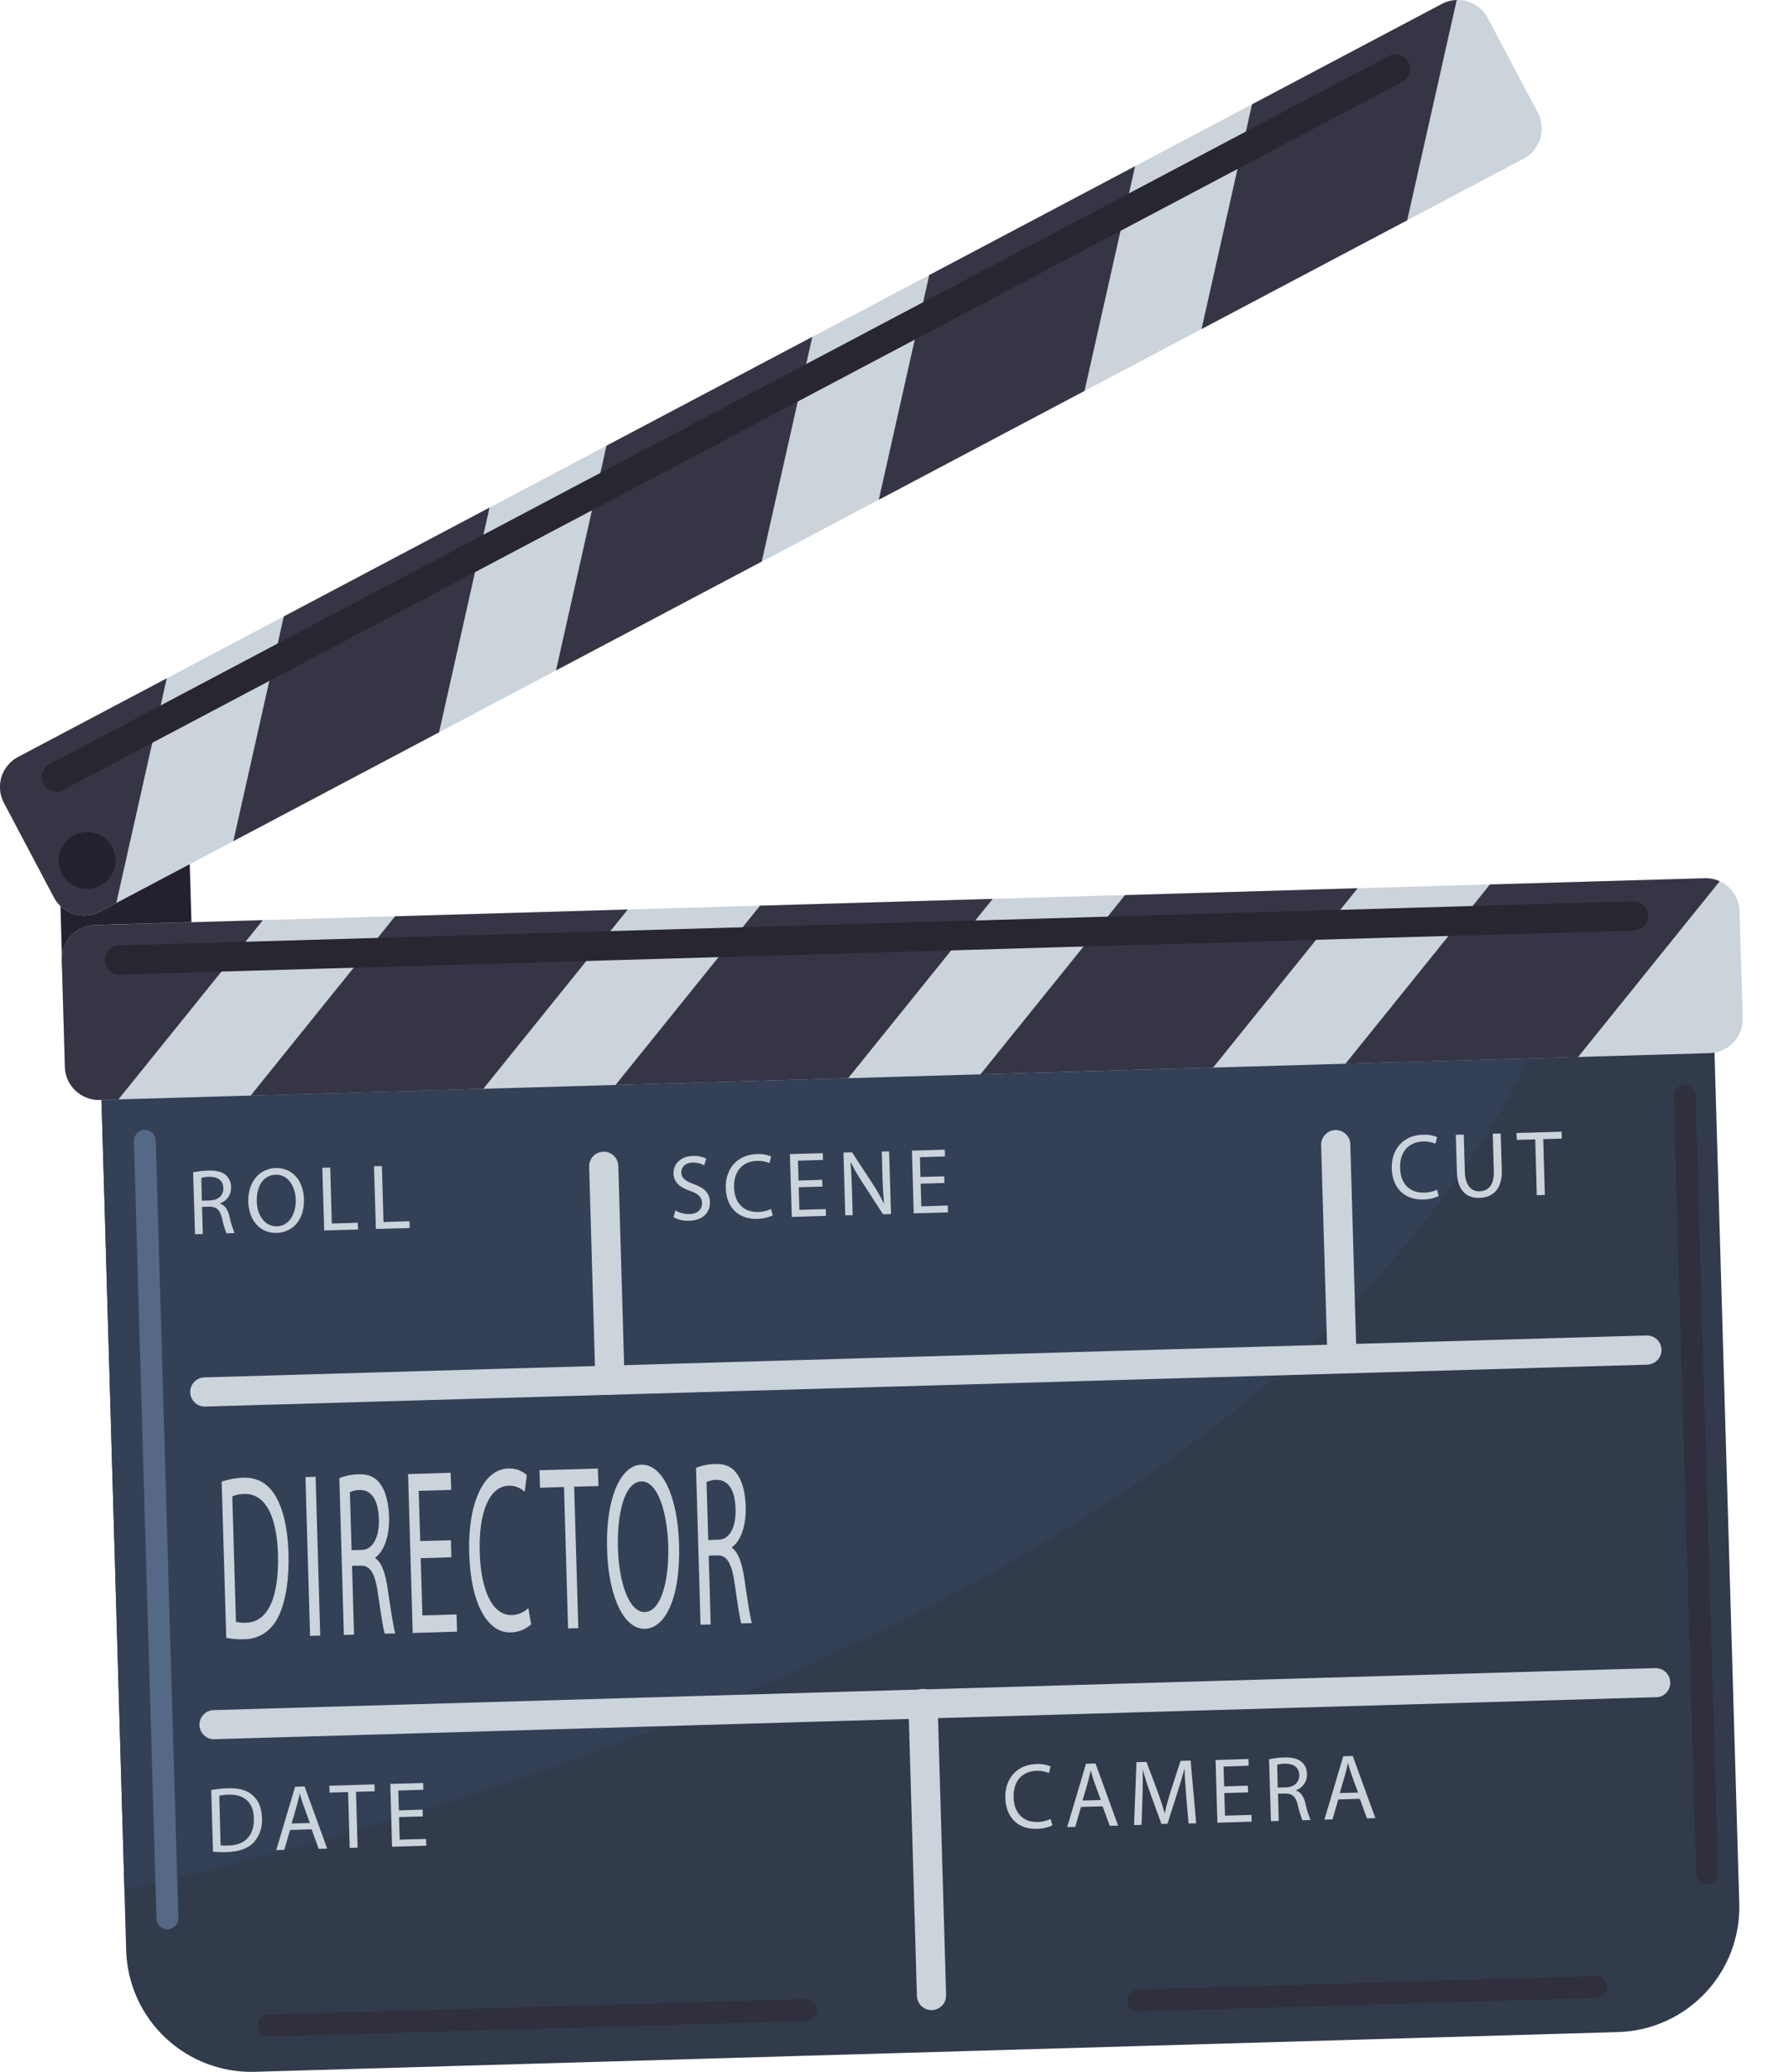 <svg width="19" height="22" viewBox="0 0 19 22" fill="none" xmlns="http://www.w3.org/2000/svg">
<g clip-path="url(#clip0_1232_6129)">
<path d="M2.013 9.104L0.628 9.144L0.664 10.374L2.049 10.334L2.013 9.104Z" fill="#23202F"/>
<path d="M18.178 10.115L18.472 20.214C18.482 20.565 18.353 20.906 18.111 21.162C17.87 21.418 17.537 21.568 17.186 21.578L2.706 22C2.354 22.01 2.013 21.88 1.757 21.639C1.501 21.398 1.351 21.065 1.34 20.713L1.047 10.615L18.178 10.115Z" fill="#323B4B"/>
<path d="M16.681 10.159C14.672 16.173 6.197 18.951 1.322 20.072L1.047 10.613L16.681 10.159Z" fill="#334055"/>
<path d="M18.475 9.676L18.508 10.811C18.511 10.907 18.476 11 18.41 11.07C18.344 11.139 18.253 11.18 18.158 11.183L1.061 11.68C1.013 11.681 0.966 11.674 0.922 11.657C0.877 11.64 0.837 11.614 0.802 11.582C0.768 11.549 0.74 11.51 0.72 11.467C0.701 11.423 0.69 11.377 0.689 11.329L0.656 10.194C0.655 10.147 0.663 10.099 0.679 10.055C0.696 10.011 0.722 9.97 0.754 9.936C0.787 9.901 0.826 9.873 0.869 9.854C0.913 9.835 0.959 9.824 1.007 9.822L18.104 9.325C18.159 9.324 18.214 9.335 18.264 9.358C18.326 9.386 18.378 9.431 18.415 9.487C18.453 9.543 18.473 9.609 18.475 9.676Z" fill="#CBD3DB"/>
<path d="M2.792 9.771L1.257 11.675L1.061 11.68C1.013 11.682 0.966 11.674 0.922 11.657C0.877 11.64 0.837 11.614 0.802 11.582C0.768 11.549 0.74 11.51 0.72 11.467C0.701 11.424 0.69 11.377 0.689 11.329L0.656 10.194C0.655 10.147 0.663 10.1 0.679 10.055C0.696 10.011 0.722 9.97 0.754 9.936C0.787 9.901 0.826 9.874 0.869 9.854C0.913 9.835 0.959 9.824 1.007 9.823L2.792 9.771Z" fill="#363545"/>
<path d="M6.667 9.658L5.133 11.562L2.662 11.634L4.196 9.73L6.667 9.658Z" fill="#363545"/>
<path d="M10.543 9.545L9.008 11.449L6.537 11.521L8.072 9.617L10.543 9.545Z" fill="#363545"/>
<path d="M14.419 9.432L12.884 11.336L10.413 11.408L11.948 9.505L14.419 9.432Z" fill="#363545"/>
<path d="M18.264 9.358L16.76 11.224L14.289 11.296L15.824 9.392L18.104 9.326C18.159 9.324 18.214 9.335 18.264 9.358Z" fill="#363545"/>
<g style="mix-blend-mode:screen">
<path d="M17.357 9.881L1.28 10.348C1.259 10.35 1.239 10.347 1.219 10.34C1.199 10.333 1.181 10.322 1.166 10.308C1.151 10.294 1.138 10.277 1.13 10.258C1.121 10.239 1.116 10.219 1.116 10.198C1.115 10.177 1.119 10.157 1.126 10.137C1.134 10.118 1.145 10.1 1.16 10.085C1.174 10.071 1.192 10.059 1.211 10.051C1.23 10.043 1.25 10.039 1.271 10.039L17.348 9.571C17.388 9.571 17.427 9.587 17.455 9.615C17.484 9.643 17.501 9.681 17.502 9.722C17.503 9.762 17.489 9.801 17.462 9.831C17.434 9.86 17.397 9.878 17.357 9.881Z" fill="#272631"/>
</g>
<path d="M15.801 0.192L16.332 1.196C16.354 1.238 16.368 1.284 16.372 1.331C16.377 1.379 16.372 1.426 16.358 1.472C16.344 1.517 16.321 1.559 16.291 1.596C16.261 1.632 16.224 1.663 16.182 1.685L1.061 9.681C1.019 9.703 0.974 9.717 0.926 9.721C0.879 9.725 0.831 9.72 0.786 9.706C0.741 9.692 0.698 9.67 0.662 9.639C0.625 9.609 0.595 9.572 0.573 9.53L0.042 8.526C0.019 8.484 0.006 8.438 0.001 8.391C-0.003 8.344 0.002 8.296 0.015 8.251C0.029 8.205 0.052 8.163 0.083 8.127C0.113 8.09 0.15 8.06 0.192 8.038L15.312 0.042C15.361 0.016 15.415 0.002 15.47 0C15.538 -0.002 15.605 0.015 15.663 0.049C15.722 0.083 15.77 0.133 15.801 0.192Z" fill="#CBD3DB"/>
<path d="M1.771 7.203L1.235 9.589L1.061 9.681C1.019 9.703 0.974 9.717 0.926 9.721C0.879 9.725 0.831 9.721 0.786 9.707C0.741 9.692 0.698 9.67 0.662 9.639C0.625 9.609 0.595 9.572 0.573 9.53L0.042 8.526C0.019 8.484 0.006 8.438 0.001 8.391C-0.003 8.344 0.002 8.296 0.015 8.251C0.029 8.205 0.052 8.163 0.083 8.127C0.113 8.09 0.15 8.06 0.192 8.038L1.771 7.203Z" fill="#363545"/>
<path d="M5.199 5.39L4.663 7.776L2.478 8.932L3.014 6.546L5.199 5.39Z" fill="#363545"/>
<path d="M8.627 3.577L8.09 5.963L5.905 7.119L6.441 4.733L8.627 3.577Z" fill="#363545"/>
<path d="M12.055 1.765L11.518 4.151L9.333 5.307L9.869 2.921L12.055 1.765Z" fill="#363545"/>
<path d="M15.471 0L14.945 2.339L12.761 3.494L13.297 1.108L15.313 0.042C15.362 0.016 15.416 0.002 15.471 0Z" fill="#363545"/>
<g style="mix-blend-mode:screen">
<path d="M0.602 8.407C0.567 8.408 0.533 8.397 0.505 8.377C0.477 8.356 0.457 8.326 0.448 8.292C0.439 8.258 0.442 8.222 0.456 8.19C0.47 8.158 0.494 8.132 0.525 8.115L14.743 0.598C14.761 0.588 14.781 0.581 14.802 0.579C14.822 0.577 14.843 0.578 14.863 0.584C14.883 0.59 14.902 0.6 14.918 0.613C14.934 0.626 14.947 0.642 14.957 0.66C14.967 0.679 14.973 0.699 14.974 0.72C14.976 0.74 14.974 0.761 14.967 0.781C14.961 0.801 14.95 0.819 14.937 0.835C14.923 0.85 14.906 0.863 14.888 0.872L0.671 8.388C0.65 8.4 0.626 8.406 0.602 8.407Z" fill="#272631"/>
</g>
<path d="M1.227 9.141C1.226 9.201 1.207 9.259 1.174 9.308C1.14 9.357 1.092 9.395 1.037 9.418C0.981 9.44 0.921 9.445 0.862 9.432C0.804 9.42 0.75 9.39 0.709 9.348C0.667 9.305 0.639 9.251 0.628 9.192C0.618 9.133 0.625 9.073 0.648 9.018C0.672 8.963 0.711 8.917 0.761 8.884C0.812 8.852 0.87 8.835 0.93 8.836C1.01 8.837 1.086 8.87 1.141 8.927C1.197 8.985 1.228 9.061 1.227 9.141Z" fill="#23202F"/>
<path d="M17.491 14.491L2.179 14.936C2.138 14.937 2.098 14.922 2.069 14.894C2.039 14.865 2.021 14.826 2.02 14.785C2.019 14.744 2.034 14.704 2.062 14.675C2.091 14.645 2.129 14.627 2.171 14.626L17.482 14.181C17.502 14.18 17.523 14.183 17.543 14.19C17.562 14.197 17.58 14.207 17.596 14.221C17.611 14.235 17.623 14.252 17.632 14.271C17.641 14.29 17.645 14.31 17.646 14.331C17.646 14.352 17.643 14.373 17.635 14.392C17.628 14.411 17.616 14.429 17.602 14.444C17.587 14.459 17.57 14.47 17.551 14.478C17.532 14.486 17.511 14.491 17.491 14.491Z" fill="#CBD3DB"/>
<path d="M6.482 14.81C6.441 14.811 6.401 14.796 6.372 14.768C6.342 14.739 6.324 14.701 6.323 14.659L6.257 12.389C6.256 12.348 6.271 12.308 6.299 12.278C6.327 12.248 6.366 12.231 6.407 12.23C6.448 12.228 6.488 12.244 6.518 12.272C6.548 12.3 6.566 12.339 6.567 12.38L6.633 14.65C6.634 14.691 6.619 14.731 6.591 14.761C6.562 14.791 6.523 14.809 6.482 14.81Z" fill="#CBD3DB"/>
<path d="M14.257 14.585C14.236 14.585 14.216 14.582 14.197 14.575C14.178 14.567 14.161 14.556 14.146 14.543C14.131 14.528 14.119 14.512 14.111 14.493C14.103 14.475 14.098 14.455 14.098 14.434L14.031 12.164C14.03 12.143 14.033 12.123 14.04 12.103C14.047 12.083 14.058 12.065 14.072 12.05C14.086 12.035 14.103 12.022 14.122 12.014C14.14 12.005 14.161 12 14.182 12C14.202 11.999 14.223 12.003 14.242 12.01C14.262 12.018 14.279 12.029 14.294 12.043C14.309 12.058 14.321 12.075 14.329 12.094C14.337 12.114 14.341 12.134 14.341 12.155L14.407 14.425C14.408 14.466 14.393 14.506 14.365 14.536C14.337 14.566 14.298 14.583 14.257 14.585Z" fill="#CBD3DB"/>
<path d="M17.594 18.022L2.282 18.468C2.262 18.47 2.241 18.467 2.221 18.46C2.202 18.453 2.184 18.442 2.169 18.428C2.153 18.414 2.141 18.397 2.132 18.378C2.124 18.36 2.119 18.339 2.118 18.318C2.118 18.298 2.121 18.277 2.129 18.258C2.136 18.238 2.148 18.221 2.162 18.206C2.176 18.191 2.194 18.179 2.213 18.171C2.232 18.163 2.253 18.159 2.273 18.159L17.584 17.713C17.625 17.714 17.663 17.729 17.692 17.757C17.721 17.785 17.738 17.824 17.739 17.864C17.74 17.904 17.726 17.943 17.699 17.973C17.671 18.003 17.634 18.021 17.594 18.023V18.022Z" fill="#CBD3DB"/>
<path d="M2.051 12.449C2.104 12.438 2.158 12.431 2.211 12.43C2.301 12.428 2.359 12.443 2.4 12.479C2.417 12.495 2.431 12.514 2.44 12.536C2.45 12.558 2.454 12.581 2.454 12.604C2.456 12.642 2.446 12.679 2.425 12.711C2.404 12.742 2.373 12.765 2.337 12.778V12.781C2.388 12.797 2.419 12.844 2.436 12.912C2.449 12.975 2.468 13.035 2.491 13.094L2.406 13.097C2.385 13.046 2.369 12.993 2.358 12.938C2.336 12.847 2.301 12.814 2.224 12.813L2.146 12.815L2.154 13.104L2.071 13.106L2.051 12.449ZM2.144 12.75L2.229 12.747C2.319 12.745 2.374 12.693 2.372 12.616C2.37 12.531 2.308 12.495 2.22 12.496C2.192 12.496 2.164 12.5 2.138 12.507L2.144 12.75Z" fill="#CBD3DB"/>
<path d="M3.228 12.732C3.235 12.961 3.103 13.087 2.938 13.092C2.767 13.097 2.643 12.964 2.637 12.762C2.631 12.551 2.755 12.409 2.928 12.403C3.101 12.398 3.223 12.534 3.228 12.732ZM2.727 12.758C2.731 12.9 2.809 13.025 2.941 13.022C3.072 13.018 3.144 12.89 3.141 12.739C3.137 12.606 3.066 12.47 2.927 12.474C2.787 12.478 2.723 12.611 2.727 12.758Z" fill="#CBD3DB"/>
<path d="M3.423 12.4L3.507 12.398L3.524 12.992L3.8 12.984L3.803 13.056L3.443 13.066L3.423 12.4Z" fill="#CBD3DB"/>
<path d="M3.972 12.384L4.056 12.382L4.073 12.976L4.349 12.968L4.351 13.04L3.992 13.05L3.972 12.384Z" fill="#CBD3DB"/>
<path d="M2.354 15.733C2.428 15.708 2.505 15.694 2.583 15.691C2.739 15.687 2.851 15.756 2.929 15.891C3.006 16.026 3.056 16.221 3.064 16.494C3.072 16.766 3.036 16.995 2.963 17.153C2.89 17.311 2.763 17.402 2.599 17.407C2.533 17.409 2.467 17.404 2.403 17.392L2.354 15.733ZM2.506 17.222C2.542 17.23 2.579 17.234 2.616 17.231C2.847 17.224 2.965 16.96 2.952 16.505C2.941 16.107 2.822 15.857 2.593 15.864C2.55 15.864 2.507 15.873 2.467 15.89L2.506 17.222Z" fill="#CBD3DB"/>
<path d="M3.352 15.681L3.401 17.368L3.293 17.371L3.244 15.685L3.352 15.681Z" fill="#CBD3DB"/>
<path d="M3.604 15.696C3.669 15.67 3.739 15.656 3.81 15.655C3.925 15.652 4.002 15.692 4.057 15.785C4.101 15.859 4.128 15.974 4.132 16.104C4.138 16.327 4.073 16.475 3.987 16.539V16.547C4.053 16.59 4.095 16.709 4.119 16.883C4.154 17.118 4.178 17.28 4.198 17.345L4.086 17.348C4.071 17.3 4.048 17.156 4.018 16.948C3.987 16.715 3.939 16.629 3.841 16.625L3.739 16.627L3.76 17.358L3.652 17.361L3.604 15.696ZM3.734 16.461L3.845 16.458C3.959 16.454 4.03 16.325 4.024 16.132C4.018 15.914 3.937 15.821 3.822 15.822C3.786 15.822 3.749 15.829 3.716 15.845L3.734 16.461Z" fill="#CBD3DB"/>
<path d="M4.794 16.536L4.468 16.546L4.486 17.154L4.849 17.143L4.854 17.326L4.383 17.34L4.334 15.653L4.786 15.639L4.792 15.821L4.447 15.831L4.463 16.364L4.789 16.355L4.794 16.536Z" fill="#CBD3DB"/>
<path d="M5.641 17.248C5.581 17.303 5.503 17.334 5.422 17.334C5.185 17.341 4.999 17.046 4.983 16.492C4.967 15.964 5.135 15.601 5.395 15.594C5.431 15.591 5.467 15.596 5.502 15.608C5.536 15.62 5.567 15.639 5.595 15.663L5.573 15.841C5.527 15.798 5.465 15.774 5.402 15.776C5.206 15.782 5.082 16.039 5.095 16.482C5.107 16.895 5.233 17.156 5.437 17.15C5.502 17.148 5.565 17.121 5.611 17.075L5.641 17.248Z" fill="#CBD3DB"/>
<path d="M5.99 15.79L5.735 15.798L5.73 15.612L6.35 15.594L6.356 15.78L6.098 15.787L6.142 17.289L6.033 17.292L5.99 15.79Z" fill="#CBD3DB"/>
<path d="M7.212 16.396C7.229 16.977 7.063 17.29 6.849 17.296C6.628 17.302 6.462 16.961 6.447 16.451C6.432 15.915 6.587 15.56 6.811 15.553C7.039 15.547 7.197 15.896 7.212 16.396ZM6.563 16.442C6.573 16.802 6.68 17.123 6.849 17.118C7.018 17.113 7.108 16.792 7.097 16.409C7.087 16.074 6.99 15.726 6.811 15.731C6.632 15.737 6.552 16.072 6.563 16.442Z" fill="#CBD3DB"/>
<path d="M7.392 15.587C7.457 15.56 7.527 15.546 7.598 15.546C7.714 15.542 7.789 15.583 7.844 15.676C7.889 15.75 7.916 15.864 7.92 15.995C7.926 16.217 7.861 16.366 7.774 16.43V16.437C7.84 16.48 7.882 16.599 7.907 16.774C7.941 17.008 7.966 17.17 7.985 17.235L7.873 17.239C7.858 17.192 7.835 17.047 7.806 16.839C7.774 16.607 7.727 16.521 7.629 16.516L7.527 16.519L7.548 17.25L7.44 17.253L7.392 15.587ZM7.522 16.353L7.633 16.35C7.748 16.347 7.818 16.217 7.812 16.024C7.806 15.806 7.725 15.714 7.611 15.714C7.574 15.714 7.537 15.722 7.504 15.738L7.522 16.353Z" fill="#CBD3DB"/>
<path d="M7.173 12.853C7.218 12.88 7.271 12.893 7.323 12.892C7.409 12.89 7.457 12.842 7.456 12.774C7.454 12.712 7.418 12.678 7.33 12.646C7.223 12.61 7.156 12.556 7.153 12.461C7.15 12.358 7.232 12.278 7.357 12.275C7.407 12.272 7.456 12.281 7.5 12.303L7.479 12.374C7.441 12.354 7.399 12.344 7.355 12.345C7.267 12.348 7.235 12.403 7.236 12.449C7.238 12.511 7.279 12.541 7.369 12.574C7.48 12.614 7.537 12.667 7.54 12.765C7.543 12.868 7.472 12.959 7.319 12.963C7.261 12.966 7.204 12.953 7.153 12.925L7.173 12.853Z" fill="#CBD3DB"/>
<path d="M8.207 12.906C8.154 12.93 8.096 12.943 8.037 12.943C7.855 12.948 7.714 12.833 7.708 12.615C7.702 12.406 7.835 12.261 8.036 12.255C8.088 12.251 8.141 12.26 8.19 12.28L8.172 12.351C8.131 12.333 8.086 12.325 8.041 12.327C7.889 12.331 7.791 12.434 7.796 12.609C7.801 12.772 7.895 12.874 8.053 12.87C8.1 12.869 8.146 12.858 8.188 12.838L8.207 12.906Z" fill="#CBD3DB"/>
<path d="M8.734 12.6L8.483 12.607L8.49 12.847L8.77 12.839L8.772 12.911L8.409 12.922L8.389 12.255L8.738 12.245L8.741 12.317L8.475 12.325L8.481 12.536L8.732 12.528L8.734 12.6Z" fill="#CBD3DB"/>
<path d="M8.977 12.905L8.958 12.239L9.049 12.236L9.266 12.567C9.311 12.636 9.352 12.707 9.388 12.78H9.39C9.38 12.691 9.376 12.611 9.373 12.507L9.365 12.228L9.443 12.226L9.463 12.892L9.378 12.894L9.163 12.562C9.116 12.492 9.074 12.419 9.036 12.343H9.033C9.04 12.427 9.044 12.507 9.048 12.618L9.056 12.904L8.977 12.905Z" fill="#CBD3DB"/>
<path d="M10.03 12.562L9.778 12.569L9.785 12.81L10.066 12.801L10.068 12.874L9.704 12.884L9.685 12.218L10.034 12.208L10.036 12.28L9.77 12.288L9.776 12.498L10.028 12.491L10.03 12.562Z" fill="#CBD3DB"/>
<path d="M11.177 19.383C11.123 19.408 11.065 19.42 11.006 19.42C10.824 19.425 10.683 19.31 10.677 19.092C10.671 18.883 10.804 18.738 11.004 18.732C11.057 18.728 11.11 18.737 11.158 18.757L11.14 18.828C11.099 18.81 11.054 18.802 11.009 18.804C10.857 18.808 10.76 18.911 10.765 19.086C10.769 19.249 10.864 19.352 11.022 19.347C11.069 19.346 11.115 19.335 11.158 19.315L11.177 19.383Z" fill="#CBD3DB"/>
<path d="M11.481 19.187L11.42 19.399L11.334 19.401L11.534 18.728L11.635 18.726L11.875 19.386L11.786 19.388L11.71 19.181L11.481 19.187ZM11.691 19.114L11.622 18.924C11.606 18.881 11.595 18.842 11.585 18.803H11.583C11.574 18.843 11.565 18.884 11.554 18.925L11.497 19.119L11.691 19.114Z" fill="#CBD3DB"/>
<path d="M12.598 19.072C12.591 18.979 12.582 18.867 12.58 18.784H12.578C12.558 18.863 12.533 18.947 12.503 19.04L12.399 19.366L12.335 19.368L12.221 19.054C12.187 18.961 12.159 18.876 12.139 18.797H12.137C12.137 18.88 12.137 18.992 12.133 19.092L12.124 19.378L12.044 19.38L12.07 18.712L12.176 18.709L12.296 19.028C12.325 19.11 12.35 19.182 12.368 19.251H12.371C12.385 19.183 12.406 19.108 12.432 19.024L12.538 18.698L12.645 18.695L12.704 19.361L12.623 19.363L12.598 19.072Z" fill="#CBD3DB"/>
<path d="M13.255 19.033L13.003 19.04L13.01 19.28L13.291 19.272L13.293 19.344L12.929 19.355L12.91 18.689L13.259 18.678L13.261 18.75L12.995 18.759L13.001 18.969L13.253 18.962L13.255 19.033Z" fill="#CBD3DB"/>
<path d="M13.478 18.681C13.531 18.67 13.584 18.663 13.638 18.662C13.727 18.66 13.785 18.675 13.826 18.711C13.844 18.727 13.858 18.747 13.867 18.768C13.876 18.79 13.881 18.813 13.881 18.837C13.883 18.874 13.873 18.911 13.851 18.943C13.83 18.974 13.8 18.998 13.764 19.01V19.013C13.814 19.029 13.846 19.076 13.863 19.145C13.876 19.207 13.895 19.267 13.918 19.326L13.832 19.329C13.812 19.278 13.796 19.225 13.784 19.171C13.763 19.079 13.727 19.046 13.651 19.045L13.573 19.047L13.581 19.336L13.498 19.338L13.478 18.681ZM13.57 18.982L13.656 18.98C13.745 18.977 13.8 18.925 13.799 18.849C13.796 18.763 13.735 18.727 13.647 18.728C13.619 18.728 13.591 18.732 13.564 18.739L13.57 18.982Z" fill="#CBD3DB"/>
<path d="M14.213 19.108L14.152 19.32L14.066 19.322L14.266 18.649L14.367 18.646L14.607 19.306L14.518 19.309L14.442 19.101L14.213 19.108ZM14.423 19.035L14.354 18.845C14.338 18.801 14.328 18.762 14.317 18.724H14.315C14.307 18.764 14.297 18.805 14.286 18.845L14.229 19.04L14.423 19.035Z" fill="#CBD3DB"/>
<path d="M15.28 12.7C15.227 12.725 15.169 12.737 15.111 12.737C14.928 12.742 14.788 12.627 14.781 12.409C14.775 12.2 14.908 12.055 15.109 12.049C15.162 12.046 15.215 12.054 15.263 12.075L15.245 12.145C15.204 12.127 15.159 12.119 15.114 12.121C14.962 12.126 14.864 12.229 14.87 12.404C14.874 12.567 14.968 12.669 15.127 12.664C15.174 12.664 15.22 12.653 15.262 12.633L15.28 12.7Z" fill="#CBD3DB"/>
<path d="M15.546 12.048L15.557 12.442C15.562 12.591 15.628 12.653 15.714 12.65C15.81 12.647 15.87 12.58 15.865 12.433L15.854 12.038L15.938 12.036L15.95 12.425C15.956 12.629 15.853 12.716 15.713 12.72C15.581 12.724 15.479 12.649 15.473 12.443L15.461 12.05L15.546 12.048Z" fill="#CBD3DB"/>
<path d="M16.305 12.099L16.109 12.104L16.106 12.031L16.585 12.017L16.587 12.091L16.39 12.096L16.407 12.689L16.321 12.692L16.305 12.099Z" fill="#CBD3DB"/>
<path d="M2.243 19.008C2.301 18.997 2.36 18.99 2.42 18.989C2.54 18.985 2.626 19.011 2.684 19.064C2.743 19.117 2.779 19.193 2.782 19.301C2.786 19.348 2.78 19.395 2.766 19.44C2.751 19.485 2.727 19.527 2.697 19.562C2.638 19.627 2.539 19.663 2.413 19.667C2.363 19.669 2.312 19.667 2.262 19.663L2.243 19.008ZM2.343 19.595C2.372 19.598 2.4 19.599 2.429 19.597C2.607 19.592 2.701 19.486 2.696 19.306C2.693 19.149 2.603 19.052 2.427 19.057C2.394 19.057 2.361 19.061 2.329 19.069L2.343 19.595Z" fill="#CBD3DB"/>
<path d="M3.081 19.432L3.019 19.643L2.934 19.646L3.134 18.973L3.235 18.97L3.475 19.63L3.385 19.633L3.31 19.425L3.081 19.432ZM3.291 19.358L3.222 19.168C3.206 19.125 3.195 19.086 3.185 19.047H3.183C3.174 19.087 3.165 19.128 3.154 19.169L3.097 19.363L3.291 19.358Z" fill="#CBD3DB"/>
<path d="M3.697 19.03L3.5 19.035L3.498 18.962L3.977 18.948L3.979 19.021L3.781 19.027L3.798 19.62L3.714 19.623L3.697 19.03Z" fill="#CBD3DB"/>
<path d="M4.49 19.288L4.238 19.295L4.245 19.535L4.525 19.527L4.528 19.599L4.164 19.61L4.145 18.943L4.494 18.933L4.496 19.005L4.23 19.013L4.236 19.224L4.488 19.216L4.49 19.288Z" fill="#CBD3DB"/>
<path d="M9.897 21.345C9.877 21.345 9.857 21.342 9.838 21.335C9.819 21.327 9.802 21.317 9.787 21.303C9.772 21.289 9.76 21.272 9.752 21.253C9.743 21.235 9.739 21.215 9.738 21.195L9.648 18.099C9.647 18.078 9.65 18.057 9.657 18.038C9.664 18.018 9.675 18 9.688 17.985C9.702 17.969 9.719 17.957 9.738 17.948C9.757 17.94 9.778 17.935 9.798 17.934C9.819 17.934 9.84 17.937 9.859 17.945C9.878 17.952 9.896 17.964 9.911 17.978C9.926 17.992 9.938 18.01 9.946 18.029C9.954 18.048 9.958 18.069 9.958 18.089L10.048 21.185C10.048 21.206 10.045 21.226 10.038 21.245C10.031 21.264 10.02 21.282 10.006 21.296C9.992 21.311 9.975 21.323 9.956 21.331C9.938 21.34 9.918 21.344 9.897 21.345Z" fill="#CBD3DB"/>
<path d="M1.781 20.486C1.766 20.487 1.751 20.484 1.737 20.479C1.722 20.473 1.709 20.465 1.698 20.455C1.687 20.444 1.678 20.432 1.672 20.418C1.666 20.404 1.662 20.389 1.662 20.373L1.422 12.117C1.421 12.087 1.432 12.057 1.453 12.034C1.475 12.012 1.504 11.999 1.535 11.998C1.565 11.997 1.595 12.008 1.618 12.029C1.64 12.05 1.653 12.08 1.654 12.111L1.894 20.367C1.895 20.398 1.884 20.427 1.862 20.45C1.841 20.472 1.812 20.485 1.781 20.486Z" fill="#556987"/>
<path d="M16.951 21.216L12.085 21.359C12.055 21.358 12.027 21.346 12.005 21.325C11.984 21.304 11.971 21.276 11.97 21.246C11.969 21.216 11.98 21.186 12 21.164C12.021 21.142 12.049 21.128 12.079 21.126L16.945 20.983C16.961 20.982 16.976 20.984 16.991 20.989C17.006 20.995 17.02 21.003 17.031 21.013C17.043 21.024 17.052 21.037 17.059 21.051C17.065 21.065 17.069 21.08 17.069 21.096C17.07 21.112 17.067 21.127 17.061 21.142C17.055 21.157 17.047 21.17 17.036 21.181C17.025 21.192 17.012 21.201 16.997 21.207C16.983 21.213 16.967 21.216 16.951 21.216Z" fill="#302F3D"/>
<path d="M18.134 20.012C18.119 20.012 18.104 20.01 18.09 20.004C18.075 19.999 18.062 19.991 18.051 19.98C18.04 19.97 18.031 19.957 18.025 19.943C18.019 19.929 18.015 19.914 18.015 19.899L17.775 11.643C17.774 11.627 17.776 11.612 17.781 11.597C17.786 11.582 17.794 11.569 17.805 11.557C17.815 11.545 17.828 11.536 17.842 11.529C17.856 11.523 17.872 11.519 17.887 11.519C17.903 11.518 17.919 11.521 17.933 11.527C17.948 11.532 17.961 11.541 17.972 11.552C17.983 11.563 17.992 11.576 17.998 11.591C18.004 11.605 18.007 11.62 18.007 11.636L18.247 19.892C18.248 19.923 18.237 19.953 18.215 19.975C18.194 19.998 18.165 20.011 18.134 20.012Z" fill="#302F3D"/>
<path d="M8.559 21.46L2.848 21.626C2.818 21.626 2.789 21.614 2.768 21.593C2.746 21.572 2.734 21.543 2.733 21.513C2.732 21.483 2.743 21.454 2.763 21.431C2.783 21.409 2.811 21.396 2.841 21.393L8.553 21.227C8.568 21.226 8.584 21.229 8.599 21.234C8.613 21.239 8.627 21.247 8.639 21.257C8.65 21.268 8.66 21.281 8.666 21.295C8.673 21.309 8.676 21.324 8.677 21.34C8.677 21.356 8.675 21.371 8.669 21.386C8.663 21.401 8.655 21.414 8.644 21.425C8.633 21.436 8.62 21.445 8.605 21.451C8.591 21.457 8.575 21.46 8.559 21.46Z" fill="#302F3D"/>
</g>
<defs>
<clipPath id="clip0_1232_6129">
<rect width="18.508" height="22" fill="white"/>
</clipPath>
</defs>
</svg>

